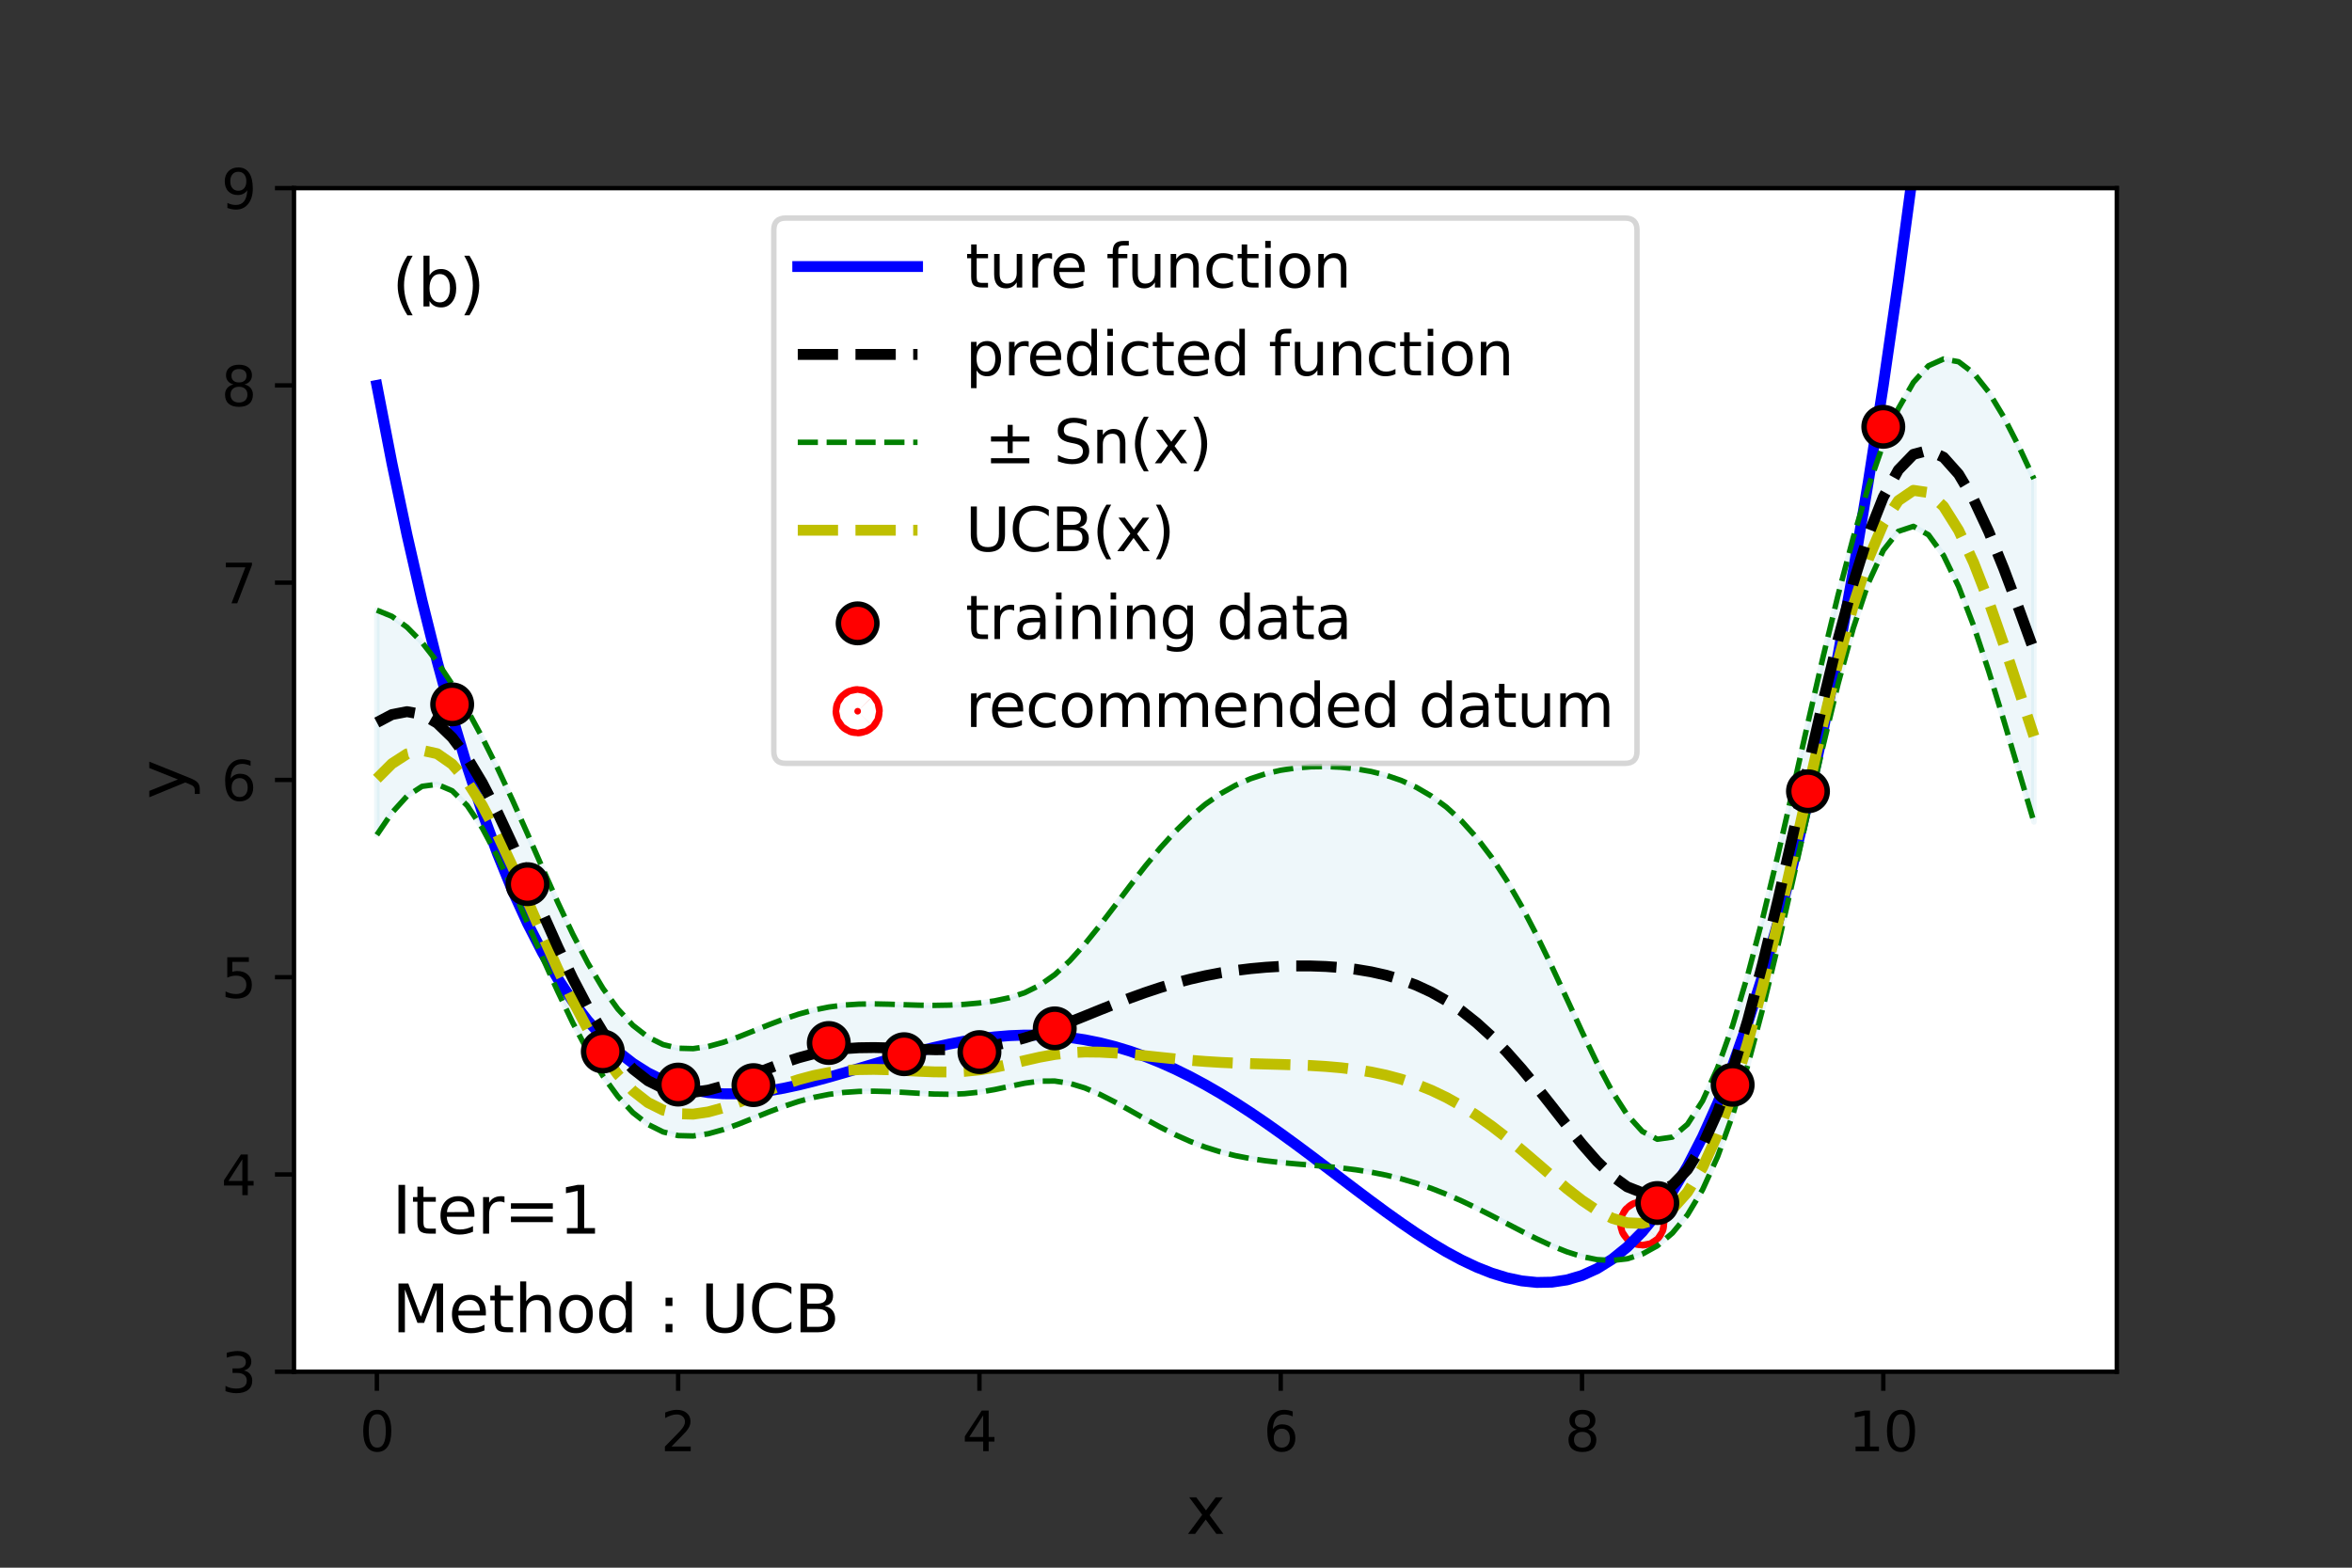 <?xml version="1.0" encoding="utf-8" standalone="no"?>
<!DOCTYPE svg PUBLIC "-//W3C//DTD SVG 1.1//EN"
  "http://www.w3.org/Graphics/SVG/1.1/DTD/svg11.dtd">
<svg height="288pt" version="1.1" viewBox="0 0 432 288" width="432pt" xmlns="http://www.w3.org/2000/svg" xmlns:xlink="http://www.w3.org/1999/xlink">
 <rect x="0" y="0" width="432" height="288" fill="#333333" stroke="none"/>
 <defs>
  <style type="text/css">*{stroke-linecap:butt;stroke-linejoin:round;}</style>
 </defs>
 <g id="figure_1">
  <g id="patch_1">
   <path d="M 0 288 
L 432 288 
L 432 0 
L 0 0 
z
" style="fill:none;"/>
  </g>
  <g id="axes_1">
   <g id="patch_2">
    <path d="M 54 252 
L 388.8 252 
L 388.8 34.56 
L 54 34.56 
z
" style="fill:#ffffff;"/>
   </g>
   <g id="PolyCollection_1">
    <defs>
     <path d="M 69.218 -175.906 
L 69.218 -134.621 
L 71.985 -138.684 
L 74.752 -141.735 
L 77.519 -143.541 
L 80.286 -143.912 
L 83.053 -142.73 
L 85.82 -139.997 
L 88.587 -135.874 
L 91.354 -130.666 
L 94.121 -124.738 
L 96.888 -118.444 
L 99.655 -112.084 
L 102.421 -105.912 
L 105.188 -100.13 
L 107.955 -94.902 
L 110.722 -90.352 
L 113.489 -86.567 
L 116.256 -83.593 
L 119.023 -81.435 
L 121.79 -80.055 
L 124.557 -79.38 
L 127.324 -79.308 
L 130.091 -79.718 
L 132.858 -80.483 
L 135.625 -81.477 
L 138.392 -82.582 
L 141.159 -83.699 
L 143.926 -84.743 
L 146.693 -85.655 
L 149.46 -86.396 
L 152.226 -86.947 
L 154.993 -87.309 
L 157.76 -87.497 
L 160.527 -87.537 
L 163.294 -87.464 
L 166.061 -87.318 
L 168.828 -87.149 
L 171.595 -87.012 
L 174.362 -86.969 
L 177.129 -87.073 
L 179.896 -87.362 
L 182.663 -87.832 
L 185.43 -88.423 
L 188.197 -89 
L 190.964 -89.382 
L 193.731 -89.4 
L 196.498 -88.975 
L 199.264 -88.129 
L 202.031 -86.948 
L 204.798 -85.539 
L 207.565 -84.006 
L 210.332 -82.445 
L 213.099 -80.936 
L 215.866 -79.542 
L 218.633 -78.304 
L 221.4 -77.248 
L 224.167 -76.379 
L 226.934 -75.688 
L 229.701 -75.154 
L 232.468 -74.749 
L 235.235 -74.437 
L 238.002 -74.185 
L 240.769 -73.955 
L 243.536 -73.717 
L 246.302 -73.438 
L 249.069 -73.094 
L 251.836 -72.659 
L 254.603 -72.114 
L 257.37 -71.443 
L 260.137 -70.635 
L 262.904 -69.687 
L 265.671 -68.602 
L 268.438 -67.391 
L 271.205 -66.072 
L 273.972 -64.676 
L 276.739 -63.237 
L 279.506 -61.798 
L 282.273 -60.411 
L 285.04 -59.132 
L 287.807 -58.023 
L 290.574 -57.153 
L 293.34 -56.598 
L 296.107 -56.435 
L 298.874 -56.745 
L 301.641 -57.612 
L 304.408 -59.137 
L 307.175 -61.466 
L 309.942 -64.812 
L 312.709 -69.423 
L 315.476 -75.505 
L 318.243 -83.143 
L 321.01 -92.282 
L 323.777 -102.737 
L 326.544 -114.223 
L 329.311 -126.378 
L 332.078 -138.781 
L 334.845 -150.958 
L 337.612 -162.393 
L 340.379 -172.537 
L 343.145 -180.85 
L 345.912 -186.89 
L 348.679 -190.393 
L 351.446 -191.304 
L 354.213 -189.742 
L 356.98 -185.945 
L 359.747 -180.242 
L 362.514 -173.014 
L 365.281 -164.674 
L 368.048 -155.636 
L 370.815 -146.293 
L 373.582 -136.995 
L 373.582 -200.027 
L 373.582 -200.027 
L 370.815 -205.96 
L 368.048 -211.372 
L 365.281 -215.964 
L 362.514 -219.444 
L 359.747 -221.545 
L 356.98 -222.048 
L 354.213 -220.806 
L 351.446 -217.758 
L 348.679 -212.938 
L 345.912 -206.461 
L 343.145 -198.488 
L 340.379 -189.181 
L 337.612 -178.708 
L 334.845 -167.292 
L 332.078 -155.246 
L 329.311 -142.964 
L 326.544 -130.874 
L 323.777 -119.387 
L 321.01 -108.868 
L 318.243 -99.609 
L 315.476 -91.839 
L 312.709 -85.738 
L 309.942 -81.456 
L 307.175 -79.104 
L 304.408 -78.709 
L 301.641 -80.157 
L 298.874 -83.199 
L 296.107 -87.499 
L 293.34 -92.701 
L 290.574 -98.457 
L 287.807 -104.454 
L 285.04 -110.422 
L 282.273 -116.147 
L 279.506 -121.465 
L 276.739 -126.269 
L 273.972 -130.499 
L 271.205 -134.136 
L 268.438 -137.196 
L 265.671 -139.718 
L 262.904 -141.755 
L 260.137 -143.37 
L 257.37 -144.624 
L 254.603 -145.574 
L 251.836 -146.27 
L 249.069 -146.753 
L 246.302 -147.049 
L 243.536 -147.174 
L 240.769 -147.132 
L 238.002 -146.913 
L 235.235 -146.497 
L 232.468 -145.853 
L 229.701 -144.945 
L 226.934 -143.733 
L 224.167 -142.179 
L 221.4 -140.254 
L 218.633 -137.943 
L 215.866 -135.249 
L 213.099 -132.201 
L 210.332 -128.853 
L 207.565 -125.291 
L 204.798 -121.627 
L 202.031 -118 
L 199.264 -114.569 
L 196.498 -111.501 
L 193.731 -108.947 
L 190.964 -106.993 
L 188.197 -105.621 
L 185.43 -104.714 
L 182.663 -104.126 
L 179.896 -103.74 
L 177.129 -103.492 
L 174.362 -103.351 
L 171.595 -103.304 
L 168.828 -103.336 
L 166.061 -103.421 
L 163.294 -103.517 
L 160.527 -103.573 
L 157.76 -103.535 
L 154.993 -103.355 
L 152.226 -102.997 
L 149.46 -102.443 
L 146.693 -101.694 
L 143.926 -100.772 
L 141.159 -99.719 
L 138.392 -98.6 
L 135.625 -97.497 
L 132.858 -96.512 
L 130.091 -95.757 
L 127.324 -95.355 
L 124.557 -95.43 
L 121.79 -96.101 
L 119.023 -97.473 
L 116.256 -99.629 
L 113.489 -102.62 
L 110.722 -106.454 
L 107.955 -111.089 
L 105.188 -116.422 
L 102.421 -122.294 
L 99.655 -128.503 
L 96.888 -134.822 
L 94.121 -141.032 
L 91.354 -146.958 
L 88.587 -152.495 
L 85.82 -157.609 
L 83.053 -162.277 
L 80.286 -166.439 
L 77.519 -169.981 
L 74.752 -172.787 
L 71.985 -174.772 
L 69.218 -175.906 
z
" id="mb83cf528b9" style="stroke:#add8e6;stroke-opacity:0.2;"/>
    </defs>
    <g clip-path="url(#p4be1f7754d)">
     <use style="fill:#add8e6;fill-opacity:0.2;stroke:#add8e6;stroke-opacity:0.2;" x="0" xlink:href="#mb83cf528b9" y="288"/>
    </g>
   </g>
   <g id="PathCollection_1">
    <defs>
     <path d="M 0 0.612 
C 0.162 0.612 0.318 0.548 0.433 0.433 
C 0.548 0.318 0.612 0.162 0.612 0 
C 0.612 -0.162 0.548 -0.318 0.433 -0.433 
C 0.318 -0.548 0.162 -0.612 0 -0.612 
C -0.162 -0.612 -0.318 -0.548 -0.433 -0.433 
C -0.548 -0.318 -0.612 -0.162 -0.612 0 
C -0.612 0.162 -0.548 0.318 -0.433 0.433 
C -0.318 0.548 -0.162 0.612 0 0.612 
z
" id="me37ba9ceb6" style="stroke:#ff0000;stroke-width:8;"/>
    </defs>
    <g clip-path="url(#p4be1f7754d)">
     <use style="fill:#ff0000;stroke:#ff0000;stroke-width:8;" x="301.641" xlink:href="#me37ba9ceb6" y="224.752"/>
    </g>
   </g>
   <g id="matplotlib.axis_1">
    <g id="xtick_1">
     <g id="line2d_1">
      <defs>
       <path d="M 0 0 
L 0 3.5 
" id="me469a181ce" style="stroke:#000000;stroke-width:0.8;"/>
      </defs>
      <g>
       <use style="stroke:#000000;stroke-width:0.8;" x="69.218" xlink:href="#me469a181ce" y="252"/>
      </g>
     </g>
     <g id="text_1">
      <!-- 0 -->
      <g transform="translate(66.037 266.598)scale(0.1 -0.1)">
       <defs>
        <path d="M 2034 4250 
Q 1547 4250 1301 3770 
Q 1056 3291 1056 2328 
Q 1056 1369 1301 889 
Q 1547 409 2034 409 
Q 2525 409 2770 889 
Q 3016 1369 3016 2328 
Q 3016 3291 2770 3770 
Q 2525 4250 2034 4250 
z
M 2034 4750 
Q 2819 4750 3233 4129 
Q 3647 3509 3647 2328 
Q 3647 1150 3233 529 
Q 2819 -91 2034 -91 
Q 1250 -91 836 529 
Q 422 1150 422 2328 
Q 422 3509 836 4129 
Q 1250 4750 2034 4750 
z
" id="DejaVuSans-30" transform="scale(0.016)"/>
       </defs>
       <use xlink:href="#DejaVuSans-30"/>
      </g>
     </g>
    </g>
    <g id="xtick_2">
     <g id="line2d_2">
      <g>
       <use style="stroke:#000000;stroke-width:0.8;" x="124.557" xlink:href="#me469a181ce" y="252"/>
      </g>
     </g>
     <g id="text_2">
      <!-- 2 -->
      <g transform="translate(121.376 266.598)scale(0.1 -0.1)">
       <defs>
        <path d="M 1228 531 
L 3431 531 
L 3431 0 
L 469 0 
L 469 531 
Q 828 903 1448 1529 
Q 2069 2156 2228 2338 
Q 2531 2678 2651 2914 
Q 2772 3150 2772 3378 
Q 2772 3750 2511 3984 
Q 2250 4219 1831 4219 
Q 1534 4219 1204 4116 
Q 875 4013 500 3803 
L 500 4441 
Q 881 4594 1212 4672 
Q 1544 4750 1819 4750 
Q 2544 4750 2975 4387 
Q 3406 4025 3406 3419 
Q 3406 3131 3298 2873 
Q 3191 2616 2906 2266 
Q 2828 2175 2409 1742 
Q 1991 1309 1228 531 
z
" id="DejaVuSans-32" transform="scale(0.016)"/>
       </defs>
       <use xlink:href="#DejaVuSans-32"/>
      </g>
     </g>
    </g>
    <g id="xtick_3">
     <g id="line2d_3">
      <g>
       <use style="stroke:#000000;stroke-width:0.8;" x="179.896" xlink:href="#me469a181ce" y="252"/>
      </g>
     </g>
     <g id="text_3">
      <!-- 4 -->
      <g transform="translate(176.715 266.598)scale(0.1 -0.1)">
       <defs>
        <path d="M 2419 4116 
L 825 1625 
L 2419 1625 
L 2419 4116 
z
M 2253 4666 
L 3047 4666 
L 3047 1625 
L 3713 1625 
L 3713 1100 
L 3047 1100 
L 3047 0 
L 2419 0 
L 2419 1100 
L 313 1100 
L 313 1709 
L 2253 4666 
z
" id="DejaVuSans-34" transform="scale(0.016)"/>
       </defs>
       <use xlink:href="#DejaVuSans-34"/>
      </g>
     </g>
    </g>
    <g id="xtick_4">
     <g id="line2d_4">
      <g>
       <use style="stroke:#000000;stroke-width:0.8;" x="235.235" xlink:href="#me469a181ce" y="252"/>
      </g>
     </g>
     <g id="text_4">
      <!-- 6 -->
      <g transform="translate(232.053 266.598)scale(0.1 -0.1)">
       <defs>
        <path d="M 2113 2584 
Q 1688 2584 1439 2293 
Q 1191 2003 1191 1497 
Q 1191 994 1439 701 
Q 1688 409 2113 409 
Q 2538 409 2786 701 
Q 3034 994 3034 1497 
Q 3034 2003 2786 2293 
Q 2538 2584 2113 2584 
z
M 3366 4563 
L 3366 3988 
Q 3128 4100 2886 4159 
Q 2644 4219 2406 4219 
Q 1781 4219 1451 3797 
Q 1122 3375 1075 2522 
Q 1259 2794 1537 2939 
Q 1816 3084 2150 3084 
Q 2853 3084 3261 2657 
Q 3669 2231 3669 1497 
Q 3669 778 3244 343 
Q 2819 -91 2113 -91 
Q 1303 -91 875 529 
Q 447 1150 447 2328 
Q 447 3434 972 4092 
Q 1497 4750 2381 4750 
Q 2619 4750 2861 4703 
Q 3103 4656 3366 4563 
z
" id="DejaVuSans-36" transform="scale(0.016)"/>
       </defs>
       <use xlink:href="#DejaVuSans-36"/>
      </g>
     </g>
    </g>
    <g id="xtick_5">
     <g id="line2d_5">
      <g>
       <use style="stroke:#000000;stroke-width:0.8;" x="290.574" xlink:href="#me469a181ce" y="252"/>
      </g>
     </g>
     <g id="text_5">
      <!-- 8 -->
      <g transform="translate(287.392 266.598)scale(0.1 -0.1)">
       <defs>
        <path d="M 2034 2216 
Q 1584 2216 1326 1975 
Q 1069 1734 1069 1313 
Q 1069 891 1326 650 
Q 1584 409 2034 409 
Q 2484 409 2743 651 
Q 3003 894 3003 1313 
Q 3003 1734 2745 1975 
Q 2488 2216 2034 2216 
z
M 1403 2484 
Q 997 2584 770 2862 
Q 544 3141 544 3541 
Q 544 4100 942 4425 
Q 1341 4750 2034 4750 
Q 2731 4750 3128 4425 
Q 3525 4100 3525 3541 
Q 3525 3141 3298 2862 
Q 3072 2584 2669 2484 
Q 3125 2378 3379 2068 
Q 3634 1759 3634 1313 
Q 3634 634 3220 271 
Q 2806 -91 2034 -91 
Q 1263 -91 848 271 
Q 434 634 434 1313 
Q 434 1759 690 2068 
Q 947 2378 1403 2484 
z
M 1172 3481 
Q 1172 3119 1398 2916 
Q 1625 2713 2034 2713 
Q 2441 2713 2670 2916 
Q 2900 3119 2900 3481 
Q 2900 3844 2670 4047 
Q 2441 4250 2034 4250 
Q 1625 4250 1398 4047 
Q 1172 3844 1172 3481 
z
" id="DejaVuSans-38" transform="scale(0.016)"/>
       </defs>
       <use xlink:href="#DejaVuSans-38"/>
      </g>
     </g>
    </g>
    <g id="xtick_6">
     <g id="line2d_6">
      <g>
       <use style="stroke:#000000;stroke-width:0.8;" x="345.912" xlink:href="#me469a181ce" y="252"/>
      </g>
     </g>
     <g id="text_6">
      <!-- 10 -->
      <g transform="translate(339.55 266.598)scale(0.1 -0.1)">
       <defs>
        <path d="M 794 531 
L 1825 531 
L 1825 4091 
L 703 3866 
L 703 4441 
L 1819 4666 
L 2450 4666 
L 2450 531 
L 3481 531 
L 3481 0 
L 794 0 
L 794 531 
z
" id="DejaVuSans-31" transform="scale(0.016)"/>
       </defs>
       <use xlink:href="#DejaVuSans-31"/>
       <use x="63.623" xlink:href="#DejaVuSans-30"/>
      </g>
     </g>
    </g>
    <g id="text_7">
     <!-- x -->
     <g transform="translate(217.849 281.796)scale(0.12 -0.12)">
      <defs>
       <path d="M 3513 3500 
L 2247 1797 
L 3578 0 
L 2900 0 
L 1881 1375 
L 863 0 
L 184 0 
L 1544 1831 
L 300 3500 
L 978 3500 
L 1906 2253 
L 2834 3500 
L 3513 3500 
z
" id="DejaVuSans-78" transform="scale(0.016)"/>
      </defs>
      <use xlink:href="#DejaVuSans-78"/>
     </g>
    </g>
   </g>
   <g id="matplotlib.axis_2">
    <g id="ytick_1">
     <g id="line2d_7">
      <defs>
       <path d="M 0 0 
L -3.5 0 
" id="meb6f86b248" style="stroke:#000000;stroke-width:0.8;"/>
      </defs>
      <g>
       <use style="stroke:#000000;stroke-width:0.8;" x="54" xlink:href="#meb6f86b248" y="252"/>
      </g>
     </g>
     <g id="text_8">
      <!-- 3 -->
      <g transform="translate(40.638 255.799)scale(0.1 -0.1)">
       <defs>
        <path d="M 2597 2516 
Q 3050 2419 3304 2112 
Q 3559 1806 3559 1356 
Q 3559 666 3084 287 
Q 2609 -91 1734 -91 
Q 1441 -91 1130 -33 
Q 819 25 488 141 
L 488 750 
Q 750 597 1062 519 
Q 1375 441 1716 441 
Q 2309 441 2620 675 
Q 2931 909 2931 1356 
Q 2931 1769 2642 2001 
Q 2353 2234 1838 2234 
L 1294 2234 
L 1294 2753 
L 1863 2753 
Q 2328 2753 2575 2939 
Q 2822 3125 2822 3475 
Q 2822 3834 2567 4026 
Q 2313 4219 1838 4219 
Q 1578 4219 1281 4162 
Q 984 4106 628 3988 
L 628 4550 
Q 988 4650 1302 4700 
Q 1616 4750 1894 4750 
Q 2613 4750 3031 4423 
Q 3450 4097 3450 3541 
Q 3450 3153 3228 2886 
Q 3006 2619 2597 2516 
z
" id="DejaVuSans-33" transform="scale(0.016)"/>
       </defs>
       <use xlink:href="#DejaVuSans-33"/>
      </g>
     </g>
    </g>
    <g id="ytick_2">
     <g id="line2d_8">
      <g>
       <use style="stroke:#000000;stroke-width:0.8;" x="54" xlink:href="#meb6f86b248" y="215.76"/>
      </g>
     </g>
     <g id="text_9">
      <!-- 4 -->
      <g transform="translate(40.638 219.559)scale(0.1 -0.1)">
       <use xlink:href="#DejaVuSans-34"/>
      </g>
     </g>
    </g>
    <g id="ytick_3">
     <g id="line2d_9">
      <g>
       <use style="stroke:#000000;stroke-width:0.8;" x="54" xlink:href="#meb6f86b248" y="179.52"/>
      </g>
     </g>
     <g id="text_10">
      <!-- 5 -->
      <g transform="translate(40.638 183.319)scale(0.1 -0.1)">
       <defs>
        <path d="M 691 4666 
L 3169 4666 
L 3169 4134 
L 1269 4134 
L 1269 2991 
Q 1406 3038 1543 3061 
Q 1681 3084 1819 3084 
Q 2600 3084 3056 2656 
Q 3513 2228 3513 1497 
Q 3513 744 3044 326 
Q 2575 -91 1722 -91 
Q 1428 -91 1123 -41 
Q 819 9 494 109 
L 494 744 
Q 775 591 1075 516 
Q 1375 441 1709 441 
Q 2250 441 2565 725 
Q 2881 1009 2881 1497 
Q 2881 1984 2565 2268 
Q 2250 2553 1709 2553 
Q 1456 2553 1204 2497 
Q 953 2441 691 2322 
L 691 4666 
z
" id="DejaVuSans-35" transform="scale(0.016)"/>
       </defs>
       <use xlink:href="#DejaVuSans-35"/>
      </g>
     </g>
    </g>
    <g id="ytick_4">
     <g id="line2d_10">
      <g>
       <use style="stroke:#000000;stroke-width:0.8;" x="54" xlink:href="#meb6f86b248" y="143.28"/>
      </g>
     </g>
     <g id="text_11">
      <!-- 6 -->
      <g transform="translate(40.638 147.079)scale(0.1 -0.1)">
       <use xlink:href="#DejaVuSans-36"/>
      </g>
     </g>
    </g>
    <g id="ytick_5">
     <g id="line2d_11">
      <g>
       <use style="stroke:#000000;stroke-width:0.8;" x="54" xlink:href="#meb6f86b248" y="107.04"/>
      </g>
     </g>
     <g id="text_12">
      <!-- 7 -->
      <g transform="translate(40.638 110.839)scale(0.1 -0.1)">
       <defs>
        <path d="M 525 4666 
L 3525 4666 
L 3525 4397 
L 1831 0 
L 1172 0 
L 2766 4134 
L 525 4134 
L 525 4666 
z
" id="DejaVuSans-37" transform="scale(0.016)"/>
       </defs>
       <use xlink:href="#DejaVuSans-37"/>
      </g>
     </g>
    </g>
    <g id="ytick_6">
     <g id="line2d_12">
      <g>
       <use style="stroke:#000000;stroke-width:0.8;" x="54" xlink:href="#meb6f86b248" y="70.8"/>
      </g>
     </g>
     <g id="text_13">
      <!-- 8 -->
      <g transform="translate(40.638 74.599)scale(0.1 -0.1)">
       <use xlink:href="#DejaVuSans-38"/>
      </g>
     </g>
    </g>
    <g id="ytick_7">
     <g id="line2d_13">
      <g>
       <use style="stroke:#000000;stroke-width:0.8;" x="54" xlink:href="#meb6f86b248" y="34.56"/>
      </g>
     </g>
     <g id="text_14">
      <!-- 9 -->
      <g transform="translate(40.638 38.359)scale(0.1 -0.1)">
       <defs>
        <path d="M 703 97 
L 703 672 
Q 941 559 1184 500 
Q 1428 441 1663 441 
Q 2288 441 2617 861 
Q 2947 1281 2994 2138 
Q 2813 1869 2534 1725 
Q 2256 1581 1919 1581 
Q 1219 1581 811 2004 
Q 403 2428 403 3163 
Q 403 3881 828 4315 
Q 1253 4750 1959 4750 
Q 2769 4750 3195 4129 
Q 3622 3509 3622 2328 
Q 3622 1225 3098 567 
Q 2575 -91 1691 -91 
Q 1453 -91 1209 -44 
Q 966 3 703 97 
z
M 1959 2075 
Q 2384 2075 2632 2365 
Q 2881 2656 2881 3163 
Q 2881 3666 2632 3958 
Q 2384 4250 1959 4250 
Q 1534 4250 1286 3958 
Q 1038 3666 1038 3163 
Q 1038 2656 1286 2365 
Q 1534 2075 1959 2075 
z
" id="DejaVuSans-39" transform="scale(0.016)"/>
       </defs>
       <use xlink:href="#DejaVuSans-39"/>
      </g>
     </g>
    </g>
    <g id="text_15">
     <!-- y -->
     <g transform="translate(34.142 146.831)rotate(-90)scale(0.12 -0.12)">
      <defs>
       <path d="M 2059 -325 
Q 1816 -950 1584 -1140 
Q 1353 -1331 966 -1331 
L 506 -1331 
L 506 -850 
L 844 -850 
Q 1081 -850 1212 -737 
Q 1344 -625 1503 -206 
L 1606 56 
L 191 3500 
L 800 3500 
L 1894 763 
L 2988 3500 
L 3597 3500 
L 2059 -325 
z
" id="DejaVuSans-79" transform="scale(0.016)"/>
      </defs>
      <use xlink:href="#DejaVuSans-79"/>
     </g>
    </g>
   </g>
   <g id="line2d_14">
    <path clip-path="url(#p4be1f7754d)" d="M 69.218 70.8 
L 71.985 85.084 
L 74.752 98.255 
L 77.519 110.365 
L 80.286 121.466 
L 83.053 131.608 
L 85.82 140.842 
L 88.587 149.214 
L 91.354 156.771 
L 94.121 163.561 
L 96.888 169.626 
L 99.655 175.012 
L 102.421 179.761 
L 105.188 183.913 
L 107.955 187.509 
L 110.722 190.589 
L 113.489 193.19 
L 116.256 195.349 
L 119.023 197.101 
L 121.79 198.482 
L 124.557 199.524 
L 127.324 200.261 
L 130.091 200.723 
L 132.858 200.94 
L 135.625 200.941 
L 138.392 200.754 
L 141.159 200.406 
L 143.926 199.922 
L 146.693 199.327 
L 149.46 198.643 
L 152.226 197.894 
L 154.993 197.099 
L 157.76 196.279 
L 160.527 195.453 
L 163.294 194.638 
L 166.061 193.851 
L 168.828 193.106 
L 171.595 192.419 
L 174.362 191.803 
L 177.129 191.268 
L 179.896 190.827 
L 182.663 190.488 
L 185.43 190.261 
L 188.197 190.153 
L 190.964 190.17 
L 193.731 190.317 
L 196.498 190.599 
L 199.264 191.018 
L 202.031 191.576 
L 204.798 192.273 
L 207.565 193.11 
L 210.332 194.084 
L 213.099 195.194 
L 215.866 196.434 
L 218.633 197.8 
L 221.4 199.287 
L 224.167 200.885 
L 226.934 202.589 
L 229.701 204.386 
L 232.468 206.268 
L 235.235 208.222 
L 238.002 210.235 
L 240.769 212.294 
L 243.536 214.383 
L 246.302 216.485 
L 249.069 218.584 
L 251.836 220.661 
L 254.603 222.696 
L 257.37 224.668 
L 260.137 226.556 
L 262.904 228.335 
L 265.671 229.983 
L 268.438 231.473 
L 271.205 232.78 
L 273.972 233.875 
L 276.739 234.729 
L 279.506 235.314 
L 282.273 235.598 
L 285.04 235.548 
L 287.807 235.132 
L 290.574 234.315 
L 293.34 233.061 
L 296.107 231.335 
L 298.874 229.098 
L 301.641 226.31 
L 304.408 222.933 
L 307.175 218.925 
L 309.942 214.244 
L 312.709 208.846 
L 315.476 202.686 
L 318.243 195.719 
L 321.01 187.899 
L 323.777 179.176 
L 326.544 169.503 
L 329.311 158.828 
L 332.078 147.101 
L 334.845 134.269 
L 337.612 120.278 
L 340.379 105.074 
L 343.145 88.6 
L 345.912 70.8 
L 348.679 51.616 
L 351.446 30.987 
L 354.213 8.855 
L 355.364 -1 
" style="fill:none;stroke:#0000ff;stroke-linecap:square;stroke-width:2;"/>
   </g>
   <g id="line2d_15">
    <path clip-path="url(#p4be1f7754d)" d="M 69.218 153.379 
L 71.985 149.316 
L 74.752 146.265 
L 77.519 144.459 
L 80.286 144.088 
L 83.053 145.27 
L 85.82 148.003 
L 88.587 152.126 
L 91.354 157.334 
L 94.121 163.262 
L 96.888 169.556 
L 99.655 175.916 
L 102.421 182.088 
L 105.188 187.87 
L 107.955 193.098 
L 110.722 197.648 
L 113.489 201.433 
L 116.256 204.407 
L 119.023 206.565 
L 121.79 207.945 
L 124.557 208.62 
L 127.324 208.692 
L 130.091 208.282 
L 132.858 207.517 
L 135.625 206.523 
L 138.392 205.418 
L 141.159 204.301 
L 143.926 203.257 
L 146.693 202.345 
L 149.46 201.604 
L 152.226 201.053 
L 154.993 200.691 
L 157.76 200.503 
L 160.527 200.463 
L 163.294 200.536 
L 166.061 200.682 
L 168.828 200.851 
L 171.595 200.988 
L 174.362 201.031 
L 177.129 200.927 
L 179.896 200.638 
L 182.663 200.168 
L 185.43 199.577 
L 188.197 199 
L 190.964 198.618 
L 193.731 198.6 
L 196.498 199.025 
L 199.264 199.871 
L 202.031 201.052 
L 204.798 202.461 
L 207.565 203.994 
L 210.332 205.555 
L 213.099 207.064 
L 215.866 208.458 
L 218.633 209.696 
L 221.4 210.752 
L 224.167 211.621 
L 226.934 212.312 
L 229.701 212.846 
L 232.468 213.251 
L 235.235 213.563 
L 238.002 213.815 
L 240.769 214.045 
L 243.536 214.283 
L 246.302 214.562 
L 249.069 214.906 
L 251.836 215.341 
L 254.603 215.886 
L 257.37 216.557 
L 260.137 217.365 
L 262.904 218.313 
L 265.671 219.398 
L 268.438 220.609 
L 271.205 221.928 
L 273.972 223.324 
L 276.739 224.763 
L 279.506 226.202 
L 282.273 227.589 
L 285.04 228.868 
L 287.807 229.977 
L 290.574 230.847 
L 293.34 231.402 
L 296.107 231.565 
L 298.874 231.255 
L 301.641 230.388 
L 304.408 228.863 
L 307.175 226.534 
L 309.942 223.188 
L 312.709 218.577 
L 315.476 212.495 
L 318.243 204.857 
L 321.01 195.718 
L 323.777 185.263 
L 326.544 173.777 
L 329.311 161.622 
L 332.078 149.219 
L 334.845 137.042 
L 337.612 125.607 
L 340.379 115.463 
L 343.145 107.15 
L 345.912 101.11 
L 348.679 97.607 
L 351.446 96.696 
L 354.213 98.258 
L 356.98 102.055 
L 359.747 107.758 
L 362.514 114.986 
L 365.281 123.326 
L 368.048 132.364 
L 370.815 141.707 
L 373.582 151.005 
" style="fill:none;stroke:#008000;stroke-dasharray:3.7,1.6;stroke-dashoffset:0;"/>
   </g>
   <g id="line2d_16">
    <path clip-path="url(#p4be1f7754d)" d="M 69.218 112.094 
L 71.985 113.228 
L 74.752 115.213 
L 77.519 118.019 
L 80.286 121.561 
L 83.053 125.723 
L 85.82 130.391 
L 88.587 135.505 
L 91.354 141.042 
L 94.121 146.968 
L 96.888 153.178 
L 99.655 159.497 
L 102.421 165.706 
L 105.188 171.578 
L 107.955 176.911 
L 110.722 181.546 
L 113.489 185.38 
L 116.256 188.371 
L 119.023 190.527 
L 121.79 191.899 
L 124.557 192.57 
L 127.324 192.645 
L 130.091 192.243 
L 132.858 191.488 
L 135.625 190.503 
L 138.392 189.4 
L 141.159 188.281 
L 143.926 187.228 
L 146.693 186.306 
L 149.46 185.557 
L 152.226 185.003 
L 154.993 184.645 
L 157.76 184.465 
L 160.527 184.427 
L 163.294 184.483 
L 166.061 184.579 
L 168.828 184.664 
L 171.595 184.696 
L 174.362 184.649 
L 177.129 184.508 
L 179.896 184.26 
L 182.663 183.874 
L 185.43 183.286 
L 188.197 182.379 
L 190.964 181.007 
L 193.731 179.053 
L 196.498 176.499 
L 199.264 173.431 
L 202.031 170 
L 204.798 166.373 
L 207.565 162.709 
L 210.332 159.147 
L 213.099 155.799 
L 215.866 152.751 
L 218.633 150.057 
L 221.4 147.746 
L 224.167 145.821 
L 226.934 144.267 
L 229.701 143.055 
L 232.468 142.147 
L 235.235 141.503 
L 238.002 141.087 
L 240.769 140.868 
L 243.536 140.826 
L 246.302 140.951 
L 249.069 141.247 
L 251.836 141.73 
L 254.603 142.426 
L 257.37 143.376 
L 260.137 144.63 
L 262.904 146.245 
L 265.671 148.282 
L 268.438 150.804 
L 271.205 153.864 
L 273.972 157.501 
L 276.739 161.731 
L 279.506 166.535 
L 282.273 171.853 
L 285.04 177.578 
L 287.807 183.546 
L 290.574 189.543 
L 293.34 195.299 
L 296.107 200.501 
L 298.874 204.801 
L 301.641 207.843 
L 304.408 209.291 
L 307.175 208.896 
L 309.942 206.544 
L 312.709 202.262 
L 315.476 196.161 
L 318.243 188.391 
L 321.01 179.132 
L 323.777 168.613 
L 326.544 157.126 
L 329.311 145.036 
L 332.078 132.754 
L 334.845 120.708 
L 337.612 109.292 
L 340.379 98.819 
L 343.145 89.512 
L 345.912 81.539 
L 348.679 75.062 
L 351.446 70.242 
L 354.213 67.194 
L 356.98 65.952 
L 359.747 66.455 
L 362.514 68.556 
L 365.281 72.036 
L 368.048 76.628 
L 370.815 82.04 
L 373.582 87.973 
" style="fill:none;stroke:#008000;stroke-dasharray:3.7,1.6;stroke-dashoffset:0;"/>
   </g>
   <g id="line2d_17">
    <path clip-path="url(#p4be1f7754d)" d="M 69.218 143.058 
L 71.985 140.294 
L 74.752 138.502 
L 77.519 137.849 
L 80.286 138.456 
L 83.053 140.383 
L 85.82 143.6 
L 88.587 147.971 
L 91.354 153.261 
L 94.121 159.188 
L 96.888 165.462 
L 99.655 171.811 
L 102.421 177.993 
L 105.188 183.797 
L 107.955 189.052 
L 110.722 193.623 
L 113.489 197.42 
L 116.256 200.398 
L 119.023 202.556 
L 121.79 203.933 
L 124.557 204.607 
L 127.324 204.68 
L 130.091 204.272 
L 132.858 203.51 
L 135.625 202.518 
L 138.392 201.413 
L 141.159 200.296 
L 143.926 199.25 
L 146.693 198.335 
L 149.46 197.592 
L 152.226 197.04 
L 154.993 196.68 
L 157.76 196.494 
L 160.527 196.454 
L 163.294 196.523 
L 166.061 196.656 
L 168.828 196.804 
L 171.595 196.915 
L 174.362 196.936 
L 177.129 196.822 
L 179.896 196.544 
L 182.663 196.094 
L 185.43 195.504 
L 188.197 194.845 
L 190.964 194.216 
L 193.731 193.714 
L 196.498 193.394 
L 199.264 193.261 
L 202.031 193.289 
L 204.798 193.439 
L 207.565 193.673 
L 210.332 193.953 
L 213.099 194.248 
L 215.866 194.532 
L 218.633 194.786 
L 221.4 195.001 
L 224.167 195.171 
L 226.934 195.301 
L 229.701 195.398 
L 232.468 195.475 
L 235.235 195.548 
L 238.002 195.633 
L 240.769 195.75 
L 243.536 195.919 
L 246.302 196.159 
L 249.069 196.492 
L 251.836 196.938 
L 254.603 197.521 
L 257.37 198.262 
L 260.137 199.181 
L 262.904 200.296 
L 265.671 201.619 
L 268.438 203.158 
L 271.205 204.912 
L 273.972 206.868 
L 276.739 209.005 
L 279.506 211.285 
L 282.273 213.655 
L 285.04 216.046 
L 287.807 218.37 
L 290.574 220.521 
L 293.34 222.376 
L 296.107 223.799 
L 298.874 224.642 
L 301.641 224.752 
L 304.408 223.97 
L 307.175 222.124 
L 309.942 219.027 
L 312.709 214.498 
L 315.476 208.411 
L 318.243 200.74 
L 321.01 191.572 
L 323.777 181.101 
L 326.544 169.614 
L 329.311 157.475 
L 332.078 145.103 
L 334.845 132.959 
L 337.612 121.528 
L 340.379 111.302 
L 343.145 102.74 
L 345.912 96.217 
L 348.679 91.971 
L 351.446 90.082 
L 354.213 90.492 
L 356.98 93.029 
L 359.747 97.432 
L 362.514 103.379 
L 365.281 110.504 
L 368.048 118.43 
L 370.815 126.79 
L 373.582 135.247 
" style="fill:none;stroke:#bfbf00;stroke-dasharray:7.4,3.2;stroke-dashoffset:0;stroke-width:2;"/>
   </g>
   <g id="patch_3">
    <path d="M 54 252 
L 54 34.56 
" style="fill:none;stroke:#000000;stroke-linecap:square;stroke-linejoin:miter;stroke-width:0.8;"/>
   </g>
   <g id="patch_4">
    <path d="M 388.8 252 
L 388.8 34.56 
" style="fill:none;stroke:#000000;stroke-linecap:square;stroke-linejoin:miter;stroke-width:0.8;"/>
   </g>
   <g id="patch_5">
    <path d="M 54 252 
L 388.8 252 
" style="fill:none;stroke:#000000;stroke-linecap:square;stroke-linejoin:miter;stroke-width:0.8;"/>
   </g>
   <g id="patch_6">
    <path d="M 54 34.56 
L 388.8 34.56 
" style="fill:none;stroke:#000000;stroke-linecap:square;stroke-linejoin:miter;stroke-width:0.8;"/>
   </g>
   <g id="text_16">
    <!-- Method : UCB -->
    <g transform="translate(71.985 244.752)scale(0.12 -0.12)">
     <defs>
      <path d="M 628 4666 
L 1569 4666 
L 2759 1491 
L 3956 4666 
L 4897 4666 
L 4897 0 
L 4281 0 
L 4281 4097 
L 3078 897 
L 2444 897 
L 1241 4097 
L 1241 0 
L 628 0 
L 628 4666 
z
" id="DejaVuSans-4d" transform="scale(0.016)"/>
      <path d="M 3597 1894 
L 3597 1613 
L 953 1613 
Q 991 1019 1311 708 
Q 1631 397 2203 397 
Q 2534 397 2845 478 
Q 3156 559 3463 722 
L 3463 178 
Q 3153 47 2828 -22 
Q 2503 -91 2169 -91 
Q 1331 -91 842 396 
Q 353 884 353 1716 
Q 353 2575 817 3079 
Q 1281 3584 2069 3584 
Q 2775 3584 3186 3129 
Q 3597 2675 3597 1894 
z
M 3022 2063 
Q 3016 2534 2758 2815 
Q 2500 3097 2075 3097 
Q 1594 3097 1305 2825 
Q 1016 2553 972 2059 
L 3022 2063 
z
" id="DejaVuSans-65" transform="scale(0.016)"/>
      <path d="M 1172 4494 
L 1172 3500 
L 2356 3500 
L 2356 3053 
L 1172 3053 
L 1172 1153 
Q 1172 725 1289 603 
Q 1406 481 1766 481 
L 2356 481 
L 2356 0 
L 1766 0 
Q 1100 0 847 248 
Q 594 497 594 1153 
L 594 3053 
L 172 3053 
L 172 3500 
L 594 3500 
L 594 4494 
L 1172 4494 
z
" id="DejaVuSans-74" transform="scale(0.016)"/>
      <path d="M 3513 2113 
L 3513 0 
L 2938 0 
L 2938 2094 
Q 2938 2591 2744 2837 
Q 2550 3084 2163 3084 
Q 1697 3084 1428 2787 
Q 1159 2491 1159 1978 
L 1159 0 
L 581 0 
L 581 4863 
L 1159 4863 
L 1159 2956 
Q 1366 3272 1645 3428 
Q 1925 3584 2291 3584 
Q 2894 3584 3203 3211 
Q 3513 2838 3513 2113 
z
" id="DejaVuSans-68" transform="scale(0.016)"/>
      <path d="M 1959 3097 
Q 1497 3097 1228 2736 
Q 959 2375 959 1747 
Q 959 1119 1226 758 
Q 1494 397 1959 397 
Q 2419 397 2687 759 
Q 2956 1122 2956 1747 
Q 2956 2369 2687 2733 
Q 2419 3097 1959 3097 
z
M 1959 3584 
Q 2709 3584 3137 3096 
Q 3566 2609 3566 1747 
Q 3566 888 3137 398 
Q 2709 -91 1959 -91 
Q 1206 -91 779 398 
Q 353 888 353 1747 
Q 353 2609 779 3096 
Q 1206 3584 1959 3584 
z
" id="DejaVuSans-6f" transform="scale(0.016)"/>
      <path d="M 2906 2969 
L 2906 4863 
L 3481 4863 
L 3481 0 
L 2906 0 
L 2906 525 
Q 2725 213 2448 61 
Q 2172 -91 1784 -91 
Q 1150 -91 751 415 
Q 353 922 353 1747 
Q 353 2572 751 3078 
Q 1150 3584 1784 3584 
Q 2172 3584 2448 3432 
Q 2725 3281 2906 2969 
z
M 947 1747 
Q 947 1113 1208 752 
Q 1469 391 1925 391 
Q 2381 391 2643 752 
Q 2906 1113 2906 1747 
Q 2906 2381 2643 2742 
Q 2381 3103 1925 3103 
Q 1469 3103 1208 2742 
Q 947 2381 947 1747 
z
" id="DejaVuSans-64" transform="scale(0.016)"/>
      <path id="DejaVuSans-20" transform="scale(0.016)"/>
      <path d="M 750 794 
L 1409 794 
L 1409 0 
L 750 0 
L 750 794 
z
M 750 3309 
L 1409 3309 
L 1409 2516 
L 750 2516 
L 750 3309 
z
" id="DejaVuSans-3a" transform="scale(0.016)"/>
      <path d="M 556 4666 
L 1191 4666 
L 1191 1831 
Q 1191 1081 1462 751 
Q 1734 422 2344 422 
Q 2950 422 3222 751 
Q 3494 1081 3494 1831 
L 3494 4666 
L 4128 4666 
L 4128 1753 
Q 4128 841 3676 375 
Q 3225 -91 2344 -91 
Q 1459 -91 1007 375 
Q 556 841 556 1753 
L 556 4666 
z
" id="DejaVuSans-55" transform="scale(0.016)"/>
      <path d="M 4122 4306 
L 4122 3641 
Q 3803 3938 3442 4084 
Q 3081 4231 2675 4231 
Q 1875 4231 1450 3742 
Q 1025 3253 1025 2328 
Q 1025 1406 1450 917 
Q 1875 428 2675 428 
Q 3081 428 3442 575 
Q 3803 722 4122 1019 
L 4122 359 
Q 3791 134 3420 21 
Q 3050 -91 2638 -91 
Q 1578 -91 968 557 
Q 359 1206 359 2328 
Q 359 3453 968 4101 
Q 1578 4750 2638 4750 
Q 3056 4750 3426 4639 
Q 3797 4528 4122 4306 
z
" id="DejaVuSans-43" transform="scale(0.016)"/>
      <path d="M 1259 2228 
L 1259 519 
L 2272 519 
Q 2781 519 3026 730 
Q 3272 941 3272 1375 
Q 3272 1813 3026 2020 
Q 2781 2228 2272 2228 
L 1259 2228 
z
M 1259 4147 
L 1259 2741 
L 2194 2741 
Q 2656 2741 2882 2914 
Q 3109 3088 3109 3444 
Q 3109 3797 2882 3972 
Q 2656 4147 2194 4147 
L 1259 4147 
z
M 628 4666 
L 2241 4666 
Q 2963 4666 3353 4366 
Q 3744 4066 3744 3513 
Q 3744 3084 3544 2831 
Q 3344 2578 2956 2516 
Q 3422 2416 3680 2098 
Q 3938 1781 3938 1306 
Q 3938 681 3513 340 
Q 3088 0 2303 0 
L 628 0 
L 628 4666 
z
" id="DejaVuSans-42" transform="scale(0.016)"/>
     </defs>
     <use xlink:href="#DejaVuSans-4d"/>
     <use x="86.279" xlink:href="#DejaVuSans-65"/>
     <use x="147.803" xlink:href="#DejaVuSans-74"/>
     <use x="187.012" xlink:href="#DejaVuSans-68"/>
     <use x="250.391" xlink:href="#DejaVuSans-6f"/>
     <use x="311.572" xlink:href="#DejaVuSans-64"/>
     <use x="375.049" xlink:href="#DejaVuSans-20"/>
     <use x="406.836" xlink:href="#DejaVuSans-3a"/>
     <use x="440.527" xlink:href="#DejaVuSans-20"/>
     <use x="472.314" xlink:href="#DejaVuSans-55"/>
     <use x="545.508" xlink:href="#DejaVuSans-43"/>
     <use x="615.332" xlink:href="#DejaVuSans-42"/>
    </g>
   </g>
   <g id="text_17">
    <!-- Iter=1 -->
    <g transform="translate(71.985 226.632)scale(0.12 -0.12)">
     <defs>
      <path d="M 628 4666 
L 1259 4666 
L 1259 0 
L 628 0 
L 628 4666 
z
" id="DejaVuSans-49" transform="scale(0.016)"/>
      <path d="M 2631 2963 
Q 2534 3019 2420 3045 
Q 2306 3072 2169 3072 
Q 1681 3072 1420 2755 
Q 1159 2438 1159 1844 
L 1159 0 
L 581 0 
L 581 3500 
L 1159 3500 
L 1159 2956 
Q 1341 3275 1631 3429 
Q 1922 3584 2338 3584 
Q 2397 3584 2469 3576 
Q 2541 3569 2628 3553 
L 2631 2963 
z
" id="DejaVuSans-72" transform="scale(0.016)"/>
      <path d="M 678 2906 
L 4684 2906 
L 4684 2381 
L 678 2381 
L 678 2906 
z
M 678 1631 
L 4684 1631 
L 4684 1100 
L 678 1100 
L 678 1631 
z
" id="DejaVuSans-3d" transform="scale(0.016)"/>
     </defs>
     <use xlink:href="#DejaVuSans-49"/>
     <use x="29.492" xlink:href="#DejaVuSans-74"/>
     <use x="68.701" xlink:href="#DejaVuSans-65"/>
     <use x="130.225" xlink:href="#DejaVuSans-72"/>
     <use x="171.338" xlink:href="#DejaVuSans-3d"/>
     <use x="255.127" xlink:href="#DejaVuSans-31"/>
    </g>
   </g>
   <g id="text_18">
    <!-- (b) -->
    <g transform="translate(71.985 56.304)scale(0.12 -0.12)">
     <defs>
      <path d="M 1984 4856 
Q 1566 4138 1362 3434 
Q 1159 2731 1159 2009 
Q 1159 1288 1364 580 
Q 1569 -128 1984 -844 
L 1484 -844 
Q 1016 -109 783 600 
Q 550 1309 550 2009 
Q 550 2706 781 3412 
Q 1013 4119 1484 4856 
L 1984 4856 
z
" id="DejaVuSans-28" transform="scale(0.016)"/>
      <path d="M 3116 1747 
Q 3116 2381 2855 2742 
Q 2594 3103 2138 3103 
Q 1681 3103 1420 2742 
Q 1159 2381 1159 1747 
Q 1159 1113 1420 752 
Q 1681 391 2138 391 
Q 2594 391 2855 752 
Q 3116 1113 3116 1747 
z
M 1159 2969 
Q 1341 3281 1617 3432 
Q 1894 3584 2278 3584 
Q 2916 3584 3314 3078 
Q 3713 2572 3713 1747 
Q 3713 922 3314 415 
Q 2916 -91 2278 -91 
Q 1894 -91 1617 61 
Q 1341 213 1159 525 
L 1159 0 
L 581 0 
L 581 4863 
L 1159 4863 
L 1159 2969 
z
" id="DejaVuSans-62" transform="scale(0.016)"/>
      <path d="M 513 4856 
L 1013 4856 
Q 1481 4119 1714 3412 
Q 1947 2706 1947 2009 
Q 1947 1309 1714 600 
Q 1481 -109 1013 -844 
L 513 -844 
Q 928 -128 1133 580 
Q 1338 1288 1338 2009 
Q 1338 2731 1133 3434 
Q 928 4138 513 4856 
z
" id="DejaVuSans-29" transform="scale(0.016)"/>
     </defs>
     <use xlink:href="#DejaVuSans-28"/>
     <use x="39.014" xlink:href="#DejaVuSans-62"/>
     <use x="102.49" xlink:href="#DejaVuSans-29"/>
    </g>
   </g>
   <g id="legend_1">
    <g id="patch_7">
     <path d="M 144.328 140.236 
L 298.472 140.236 
Q 300.672 140.236 300.672 138.036 
L 300.672 42.26 
Q 300.672 40.06 298.472 40.06 
L 144.328 40.06 
Q 142.128 40.06 142.128 42.26 
L 142.128 138.036 
Q 142.128 140.236 144.328 140.236 
z
" style="fill:#ffffff;opacity:0.8;stroke:#cccccc;stroke-linejoin:miter;"/>
    </g>
    <g id="line2d_18">
     <path d="M 146.528 48.968 
L 168.528 48.968 
" style="fill:none;stroke:#0000ff;stroke-linecap:square;stroke-width:2;"/>
    </g>
    <g id="line2d_19"/>
    <g id="text_19">
     <!-- ture function -->
     <g transform="translate(177.328 52.818)scale(0.11 -0.11)">
      <defs>
       <path d="M 544 1381 
L 544 3500 
L 1119 3500 
L 1119 1403 
Q 1119 906 1312 657 
Q 1506 409 1894 409 
Q 2359 409 2629 706 
Q 2900 1003 2900 1516 
L 2900 3500 
L 3475 3500 
L 3475 0 
L 2900 0 
L 2900 538 
Q 2691 219 2414 64 
Q 2138 -91 1772 -91 
Q 1169 -91 856 284 
Q 544 659 544 1381 
z
M 1991 3584 
L 1991 3584 
z
" id="DejaVuSans-75" transform="scale(0.016)"/>
       <path d="M 2375 4863 
L 2375 4384 
L 1825 4384 
Q 1516 4384 1395 4259 
Q 1275 4134 1275 3809 
L 1275 3500 
L 2222 3500 
L 2222 3053 
L 1275 3053 
L 1275 0 
L 697 0 
L 697 3053 
L 147 3053 
L 147 3500 
L 697 3500 
L 697 3744 
Q 697 4328 969 4595 
Q 1241 4863 1831 4863 
L 2375 4863 
z
" id="DejaVuSans-66" transform="scale(0.016)"/>
       <path d="M 3513 2113 
L 3513 0 
L 2938 0 
L 2938 2094 
Q 2938 2591 2744 2837 
Q 2550 3084 2163 3084 
Q 1697 3084 1428 2787 
Q 1159 2491 1159 1978 
L 1159 0 
L 581 0 
L 581 3500 
L 1159 3500 
L 1159 2956 
Q 1366 3272 1645 3428 
Q 1925 3584 2291 3584 
Q 2894 3584 3203 3211 
Q 3513 2838 3513 2113 
z
" id="DejaVuSans-6e" transform="scale(0.016)"/>
       <path d="M 3122 3366 
L 3122 2828 
Q 2878 2963 2633 3030 
Q 2388 3097 2138 3097 
Q 1578 3097 1268 2742 
Q 959 2388 959 1747 
Q 959 1106 1268 751 
Q 1578 397 2138 397 
Q 2388 397 2633 464 
Q 2878 531 3122 666 
L 3122 134 
Q 2881 22 2623 -34 
Q 2366 -91 2075 -91 
Q 1284 -91 818 406 
Q 353 903 353 1747 
Q 353 2603 823 3093 
Q 1294 3584 2113 3584 
Q 2378 3584 2631 3529 
Q 2884 3475 3122 3366 
z
" id="DejaVuSans-63" transform="scale(0.016)"/>
       <path d="M 603 3500 
L 1178 3500 
L 1178 0 
L 603 0 
L 603 3500 
z
M 603 4863 
L 1178 4863 
L 1178 4134 
L 603 4134 
L 603 4863 
z
" id="DejaVuSans-69" transform="scale(0.016)"/>
      </defs>
      <use xlink:href="#DejaVuSans-74"/>
      <use x="39.209" xlink:href="#DejaVuSans-75"/>
      <use x="102.588" xlink:href="#DejaVuSans-72"/>
      <use x="141.451" xlink:href="#DejaVuSans-65"/>
      <use x="202.975" xlink:href="#DejaVuSans-20"/>
      <use x="234.762" xlink:href="#DejaVuSans-66"/>
      <use x="269.967" xlink:href="#DejaVuSans-75"/>
      <use x="333.346" xlink:href="#DejaVuSans-6e"/>
      <use x="396.725" xlink:href="#DejaVuSans-63"/>
      <use x="451.705" xlink:href="#DejaVuSans-74"/>
      <use x="490.914" xlink:href="#DejaVuSans-69"/>
      <use x="518.697" xlink:href="#DejaVuSans-6f"/>
      <use x="579.879" xlink:href="#DejaVuSans-6e"/>
     </g>
    </g>
    <g id="line2d_20">
     <path d="M 146.528 65.114 
L 168.528 65.114 
" style="fill:none;stroke:#000000;stroke-dasharray:7.4,3.2;stroke-dashoffset:0;stroke-width:2;"/>
    </g>
    <g id="line2d_21"/>
    <g id="text_20">
     <!-- predicted function -->
     <g transform="translate(177.328 68.964)scale(0.11 -0.11)">
      <defs>
       <path d="M 1159 525 
L 1159 -1331 
L 581 -1331 
L 581 3500 
L 1159 3500 
L 1159 2969 
Q 1341 3281 1617 3432 
Q 1894 3584 2278 3584 
Q 2916 3584 3314 3078 
Q 3713 2572 3713 1747 
Q 3713 922 3314 415 
Q 2916 -91 2278 -91 
Q 1894 -91 1617 61 
Q 1341 213 1159 525 
z
M 3116 1747 
Q 3116 2381 2855 2742 
Q 2594 3103 2138 3103 
Q 1681 3103 1420 2742 
Q 1159 2381 1159 1747 
Q 1159 1113 1420 752 
Q 1681 391 2138 391 
Q 2594 391 2855 752 
Q 3116 1113 3116 1747 
z
" id="DejaVuSans-70" transform="scale(0.016)"/>
      </defs>
      <use xlink:href="#DejaVuSans-70"/>
      <use x="63.477" xlink:href="#DejaVuSans-72"/>
      <use x="102.34" xlink:href="#DejaVuSans-65"/>
      <use x="163.863" xlink:href="#DejaVuSans-64"/>
      <use x="227.34" xlink:href="#DejaVuSans-69"/>
      <use x="255.123" xlink:href="#DejaVuSans-63"/>
      <use x="310.104" xlink:href="#DejaVuSans-74"/>
      <use x="349.312" xlink:href="#DejaVuSans-65"/>
      <use x="410.836" xlink:href="#DejaVuSans-64"/>
      <use x="474.312" xlink:href="#DejaVuSans-20"/>
      <use x="506.1" xlink:href="#DejaVuSans-66"/>
      <use x="541.305" xlink:href="#DejaVuSans-75"/>
      <use x="604.684" xlink:href="#DejaVuSans-6e"/>
      <use x="668.062" xlink:href="#DejaVuSans-63"/>
      <use x="723.043" xlink:href="#DejaVuSans-74"/>
      <use x="762.252" xlink:href="#DejaVuSans-69"/>
      <use x="790.035" xlink:href="#DejaVuSans-6f"/>
      <use x="851.217" xlink:href="#DejaVuSans-6e"/>
     </g>
    </g>
    <g id="line2d_22">
     <path d="M 146.528 81.26 
L 168.528 81.26 
" style="fill:none;stroke:#008000;stroke-dasharray:3.7,1.6;stroke-dashoffset:0;"/>
    </g>
    <g id="line2d_23"/>
    <g id="text_21">
     <!--  ± Sn(x) -->
     <g transform="translate(177.328 85.11)scale(0.11 -0.11)">
      <defs>
       <path d="M 2944 4013 
L 2944 2803 
L 4684 2803 
L 4684 2272 
L 2944 2272 
L 2944 1063 
L 2419 1063 
L 2419 2272 
L 678 2272 
L 678 2803 
L 2419 2803 
L 2419 4013 
L 2944 4013 
z
M 678 531 
L 4684 531 
L 4684 0 
L 678 0 
L 678 531 
z
" id="DejaVuSans-b1" transform="scale(0.016)"/>
       <path d="M 3425 4513 
L 3425 3897 
Q 3066 4069 2747 4153 
Q 2428 4238 2131 4238 
Q 1616 4238 1336 4038 
Q 1056 3838 1056 3469 
Q 1056 3159 1242 3001 
Q 1428 2844 1947 2747 
L 2328 2669 
Q 3034 2534 3370 2195 
Q 3706 1856 3706 1288 
Q 3706 609 3251 259 
Q 2797 -91 1919 -91 
Q 1588 -91 1214 -16 
Q 841 59 441 206 
L 441 856 
Q 825 641 1194 531 
Q 1563 422 1919 422 
Q 2459 422 2753 634 
Q 3047 847 3047 1241 
Q 3047 1584 2836 1778 
Q 2625 1972 2144 2069 
L 1759 2144 
Q 1053 2284 737 2584 
Q 422 2884 422 3419 
Q 422 4038 858 4394 
Q 1294 4750 2059 4750 
Q 2388 4750 2728 4690 
Q 3069 4631 3425 4513 
z
" id="DejaVuSans-53" transform="scale(0.016)"/>
      </defs>
      <use xlink:href="#DejaVuSans-20"/>
      <use x="31.787" xlink:href="#DejaVuSans-b1"/>
      <use x="115.576" xlink:href="#DejaVuSans-20"/>
      <use x="147.363" xlink:href="#DejaVuSans-53"/>
      <use x="210.84" xlink:href="#DejaVuSans-6e"/>
      <use x="274.219" xlink:href="#DejaVuSans-28"/>
      <use x="313.232" xlink:href="#DejaVuSans-78"/>
      <use x="372.412" xlink:href="#DejaVuSans-29"/>
     </g>
    </g>
    <g id="line2d_24">
     <path d="M 146.528 97.406 
L 168.528 97.406 
" style="fill:none;stroke:#bfbf00;stroke-dasharray:7.4,3.2;stroke-dashoffset:0;stroke-width:2;"/>
    </g>
    <g id="line2d_25"/>
    <g id="text_22">
     <!-- UCB(x) -->
     <g transform="translate(177.328 101.256)scale(0.11 -0.11)">
      <use xlink:href="#DejaVuSans-55"/>
      <use x="73.193" xlink:href="#DejaVuSans-43"/>
      <use x="143.018" xlink:href="#DejaVuSans-42"/>
      <use x="211.621" xlink:href="#DejaVuSans-28"/>
      <use x="250.635" xlink:href="#DejaVuSans-78"/>
      <use x="309.814" xlink:href="#DejaVuSans-29"/>
     </g>
    </g>
    <g id="PathCollection_2">
     <defs>
      <path d="M 0 3.536 
C 0.938 3.536 1.837 3.163 2.5 2.5 
C 3.163 1.837 3.536 0.938 3.536 0 
C 3.536 -0.938 3.163 -1.837 2.5 -2.5 
C 1.837 -3.163 0.938 -3.536 0 -3.536 
C -0.938 -3.536 -1.837 -3.163 -2.5 -2.5 
C -3.163 -1.837 -3.536 -0.938 -3.536 0 
C -3.536 0.938 -3.163 1.837 -2.5 2.5 
C -1.837 3.163 -0.938 3.536 0 3.536 
z
" id="m530280f617" style="stroke:#000000;"/>
     </defs>
     <g>
      <use style="fill:#ff0000;stroke:#000000;" x="157.528" xlink:href="#m530280f617" y="114.515"/>
     </g>
    </g>
    <g id="text_23">
     <!-- training data -->
     <g transform="translate(177.328 117.402)scale(0.11 -0.11)">
      <defs>
       <path d="M 2194 1759 
Q 1497 1759 1228 1600 
Q 959 1441 959 1056 
Q 959 750 1161 570 
Q 1363 391 1709 391 
Q 2188 391 2477 730 
Q 2766 1069 2766 1631 
L 2766 1759 
L 2194 1759 
z
M 3341 1997 
L 3341 0 
L 2766 0 
L 2766 531 
Q 2569 213 2275 61 
Q 1981 -91 1556 -91 
Q 1019 -91 701 211 
Q 384 513 384 1019 
Q 384 1609 779 1909 
Q 1175 2209 1959 2209 
L 2766 2209 
L 2766 2266 
Q 2766 2663 2505 2880 
Q 2244 3097 1772 3097 
Q 1472 3097 1187 3025 
Q 903 2953 641 2809 
L 641 3341 
Q 956 3463 1253 3523 
Q 1550 3584 1831 3584 
Q 2591 3584 2966 3190 
Q 3341 2797 3341 1997 
z
" id="DejaVuSans-61" transform="scale(0.016)"/>
       <path d="M 2906 1791 
Q 2906 2416 2648 2759 
Q 2391 3103 1925 3103 
Q 1463 3103 1205 2759 
Q 947 2416 947 1791 
Q 947 1169 1205 825 
Q 1463 481 1925 481 
Q 2391 481 2648 825 
Q 2906 1169 2906 1791 
z
M 3481 434 
Q 3481 -459 3084 -895 
Q 2688 -1331 1869 -1331 
Q 1566 -1331 1297 -1286 
Q 1028 -1241 775 -1147 
L 775 -588 
Q 1028 -725 1275 -790 
Q 1522 -856 1778 -856 
Q 2344 -856 2625 -561 
Q 2906 -266 2906 331 
L 2906 616 
Q 2728 306 2450 153 
Q 2172 0 1784 0 
Q 1141 0 747 490 
Q 353 981 353 1791 
Q 353 2603 747 3093 
Q 1141 3584 1784 3584 
Q 2172 3584 2450 3431 
Q 2728 3278 2906 2969 
L 2906 3500 
L 3481 3500 
L 3481 434 
z
" id="DejaVuSans-67" transform="scale(0.016)"/>
      </defs>
      <use xlink:href="#DejaVuSans-74"/>
      <use x="39.209" xlink:href="#DejaVuSans-72"/>
      <use x="80.322" xlink:href="#DejaVuSans-61"/>
      <use x="141.602" xlink:href="#DejaVuSans-69"/>
      <use x="169.385" xlink:href="#DejaVuSans-6e"/>
      <use x="232.764" xlink:href="#DejaVuSans-69"/>
      <use x="260.547" xlink:href="#DejaVuSans-6e"/>
      <use x="323.926" xlink:href="#DejaVuSans-67"/>
      <use x="387.402" xlink:href="#DejaVuSans-20"/>
      <use x="419.189" xlink:href="#DejaVuSans-64"/>
      <use x="482.666" xlink:href="#DejaVuSans-61"/>
      <use x="543.945" xlink:href="#DejaVuSans-74"/>
      <use x="583.154" xlink:href="#DejaVuSans-61"/>
     </g>
    </g>
    <g id="PathCollection_3">
     <g>
      <use style="fill:#ff0000;stroke:#ff0000;stroke-width:8;" x="157.528" xlink:href="#me37ba9ceb6" y="130.66"/>
     </g>
    </g>
    <g id="text_24">
     <!-- recommended datum -->
     <g transform="translate(177.328 133.548)scale(0.11 -0.11)">
      <defs>
       <path d="M 3328 2828 
Q 3544 3216 3844 3400 
Q 4144 3584 4550 3584 
Q 5097 3584 5394 3201 
Q 5691 2819 5691 2113 
L 5691 0 
L 5113 0 
L 5113 2094 
Q 5113 2597 4934 2840 
Q 4756 3084 4391 3084 
Q 3944 3084 3684 2787 
Q 3425 2491 3425 1978 
L 3425 0 
L 2847 0 
L 2847 2094 
Q 2847 2600 2669 2842 
Q 2491 3084 2119 3084 
Q 1678 3084 1418 2786 
Q 1159 2488 1159 1978 
L 1159 0 
L 581 0 
L 581 3500 
L 1159 3500 
L 1159 2956 
Q 1356 3278 1631 3431 
Q 1906 3584 2284 3584 
Q 2666 3584 2933 3390 
Q 3200 3197 3328 2828 
z
" id="DejaVuSans-6d" transform="scale(0.016)"/>
      </defs>
      <use xlink:href="#DejaVuSans-72"/>
      <use x="38.863" xlink:href="#DejaVuSans-65"/>
      <use x="100.387" xlink:href="#DejaVuSans-63"/>
      <use x="155.367" xlink:href="#DejaVuSans-6f"/>
      <use x="216.549" xlink:href="#DejaVuSans-6d"/>
      <use x="313.961" xlink:href="#DejaVuSans-6d"/>
      <use x="411.373" xlink:href="#DejaVuSans-65"/>
      <use x="472.896" xlink:href="#DejaVuSans-6e"/>
      <use x="536.275" xlink:href="#DejaVuSans-64"/>
      <use x="599.752" xlink:href="#DejaVuSans-65"/>
      <use x="661.275" xlink:href="#DejaVuSans-64"/>
      <use x="724.752" xlink:href="#DejaVuSans-20"/>
      <use x="756.539" xlink:href="#DejaVuSans-64"/>
      <use x="820.016" xlink:href="#DejaVuSans-61"/>
      <use x="881.295" xlink:href="#DejaVuSans-74"/>
      <use x="920.504" xlink:href="#DejaVuSans-75"/>
      <use x="983.883" xlink:href="#DejaVuSans-6d"/>
     </g>
    </g>
   </g>
   <g id="line2d_26">
    <path clip-path="url(#p4be1f7754d)" d="M 69.218 132.737 
L 71.985 131.272 
L 74.752 130.739 
L 77.519 131.239 
L 80.286 132.825 
L 83.053 135.496 
L 85.82 139.197 
L 88.587 143.815 
L 91.354 149.188 
L 94.121 155.115 
L 96.888 161.367 
L 99.655 167.706 
L 102.421 173.897 
L 105.188 179.724 
L 107.955 185.005 
L 110.722 189.597 
L 113.489 193.407 
L 116.256 196.389 
L 119.023 198.546 
L 121.79 199.922 
L 124.557 200.595 
L 127.324 200.669 
L 130.091 200.262 
L 132.858 199.503 
L 135.625 198.513 
L 138.392 197.409 
L 141.159 196.291 
L 143.926 195.243 
L 146.693 194.325 
L 149.46 193.581 
L 152.226 193.028 
L 154.993 192.668 
L 157.76 192.484 
L 160.527 192.445 
L 163.294 192.51 
L 166.061 192.631 
L 168.828 192.757 
L 171.595 192.842 
L 174.362 192.84 
L 177.129 192.718 
L 179.896 192.449 
L 182.663 192.021 
L 185.43 191.432 
L 188.197 190.689 
L 190.964 189.813 
L 193.731 188.827 
L 196.498 187.762 
L 199.264 186.651 
L 202.031 185.526 
L 204.798 184.417 
L 207.565 183.352 
L 210.332 182.351 
L 213.099 181.432 
L 215.866 180.605 
L 218.633 179.876 
L 221.4 179.249 
L 224.167 178.721 
L 226.934 178.29 
L 229.701 177.95 
L 232.468 177.699 
L 235.235 177.533 
L 238.002 177.451 
L 240.769 177.456 
L 243.536 177.554 
L 246.302 177.756 
L 249.069 178.077 
L 251.836 178.535 
L 254.603 179.156 
L 257.37 179.967 
L 260.137 180.997 
L 262.904 182.279 
L 265.671 183.84 
L 268.438 185.707 
L 271.205 187.896 
L 273.972 190.413 
L 276.739 193.247 
L 279.506 196.368 
L 282.273 199.721 
L 285.04 203.223 
L 287.807 206.762 
L 290.574 210.195 
L 293.34 213.35 
L 296.107 216.033 
L 298.874 218.028 
L 301.641 219.115 
L 304.408 219.077 
L 307.175 217.715 
L 309.942 214.866 
L 312.709 210.419 
L 315.476 204.328 
L 318.243 196.624 
L 321.01 187.425 
L 323.777 176.938 
L 326.544 165.452 
L 329.311 153.329 
L 332.078 140.986 
L 334.845 128.875 
L 337.612 117.449 
L 340.379 107.141 
L 343.145 98.331 
L 345.912 91.325 
L 348.679 86.335 
L 351.446 83.469 
L 354.213 82.726 
L 356.98 84.003 
L 359.747 87.107 
L 362.514 91.771 
L 365.281 97.681 
L 368.048 104.496 
L 370.815 111.874 
L 373.582 119.489 
" style="fill:none;stroke:#000000;stroke-dasharray:7.4,3.2;stroke-dashoffset:0;stroke-width:2;"/>
   </g>
   <g id="PathCollection_4">
    <g clip-path="url(#p4be1f7754d)">
     <use style="fill:#ff0000;stroke:#000000;" x="83.053" xlink:href="#m530280f617" y="129.399"/>
     <use style="fill:#ff0000;stroke:#000000;" x="96.888" xlink:href="#m530280f617" y="162.43"/>
     <use style="fill:#ff0000;stroke:#000000;" x="110.722" xlink:href="#m530280f617" y="193.17"/>
     <use style="fill:#ff0000;stroke:#000000;" x="124.557" xlink:href="#m530280f617" y="199.249"/>
     <use style="fill:#ff0000;stroke:#000000;" x="138.392" xlink:href="#m530280f617" y="199.348"/>
     <use style="fill:#ff0000;stroke:#000000;" x="152.226" xlink:href="#m530280f617" y="191.612"/>
     <use style="fill:#ff0000;stroke:#000000;" x="166.061" xlink:href="#m530280f617" y="193.668"/>
     <use style="fill:#ff0000;stroke:#000000;" x="179.896" xlink:href="#m530280f617" y="193.283"/>
     <use style="fill:#ff0000;stroke:#000000;" x="193.731" xlink:href="#m530280f617" y="188.924"/>
     <use style="fill:#ff0000;stroke:#000000;" x="318.243" xlink:href="#m530280f617" y="199.29"/>
     <use style="fill:#ff0000;stroke:#000000;" x="332.078" xlink:href="#m530280f617" y="145.37"/>
     <use style="fill:#ff0000;stroke:#000000;" x="345.912" xlink:href="#m530280f617" y="78.407"/>
     <use style="fill:#ff0000;stroke:#000000;" x="304.408" xlink:href="#m530280f617" y="221.009"/>
    </g>
   </g>
  </g>
 </g>
 <defs>
  <clipPath id="p4be1f7754d">
   <rect height="217.44" width="334.8" x="54" y="34.56"/>
  </clipPath>
 </defs>
</svg>
